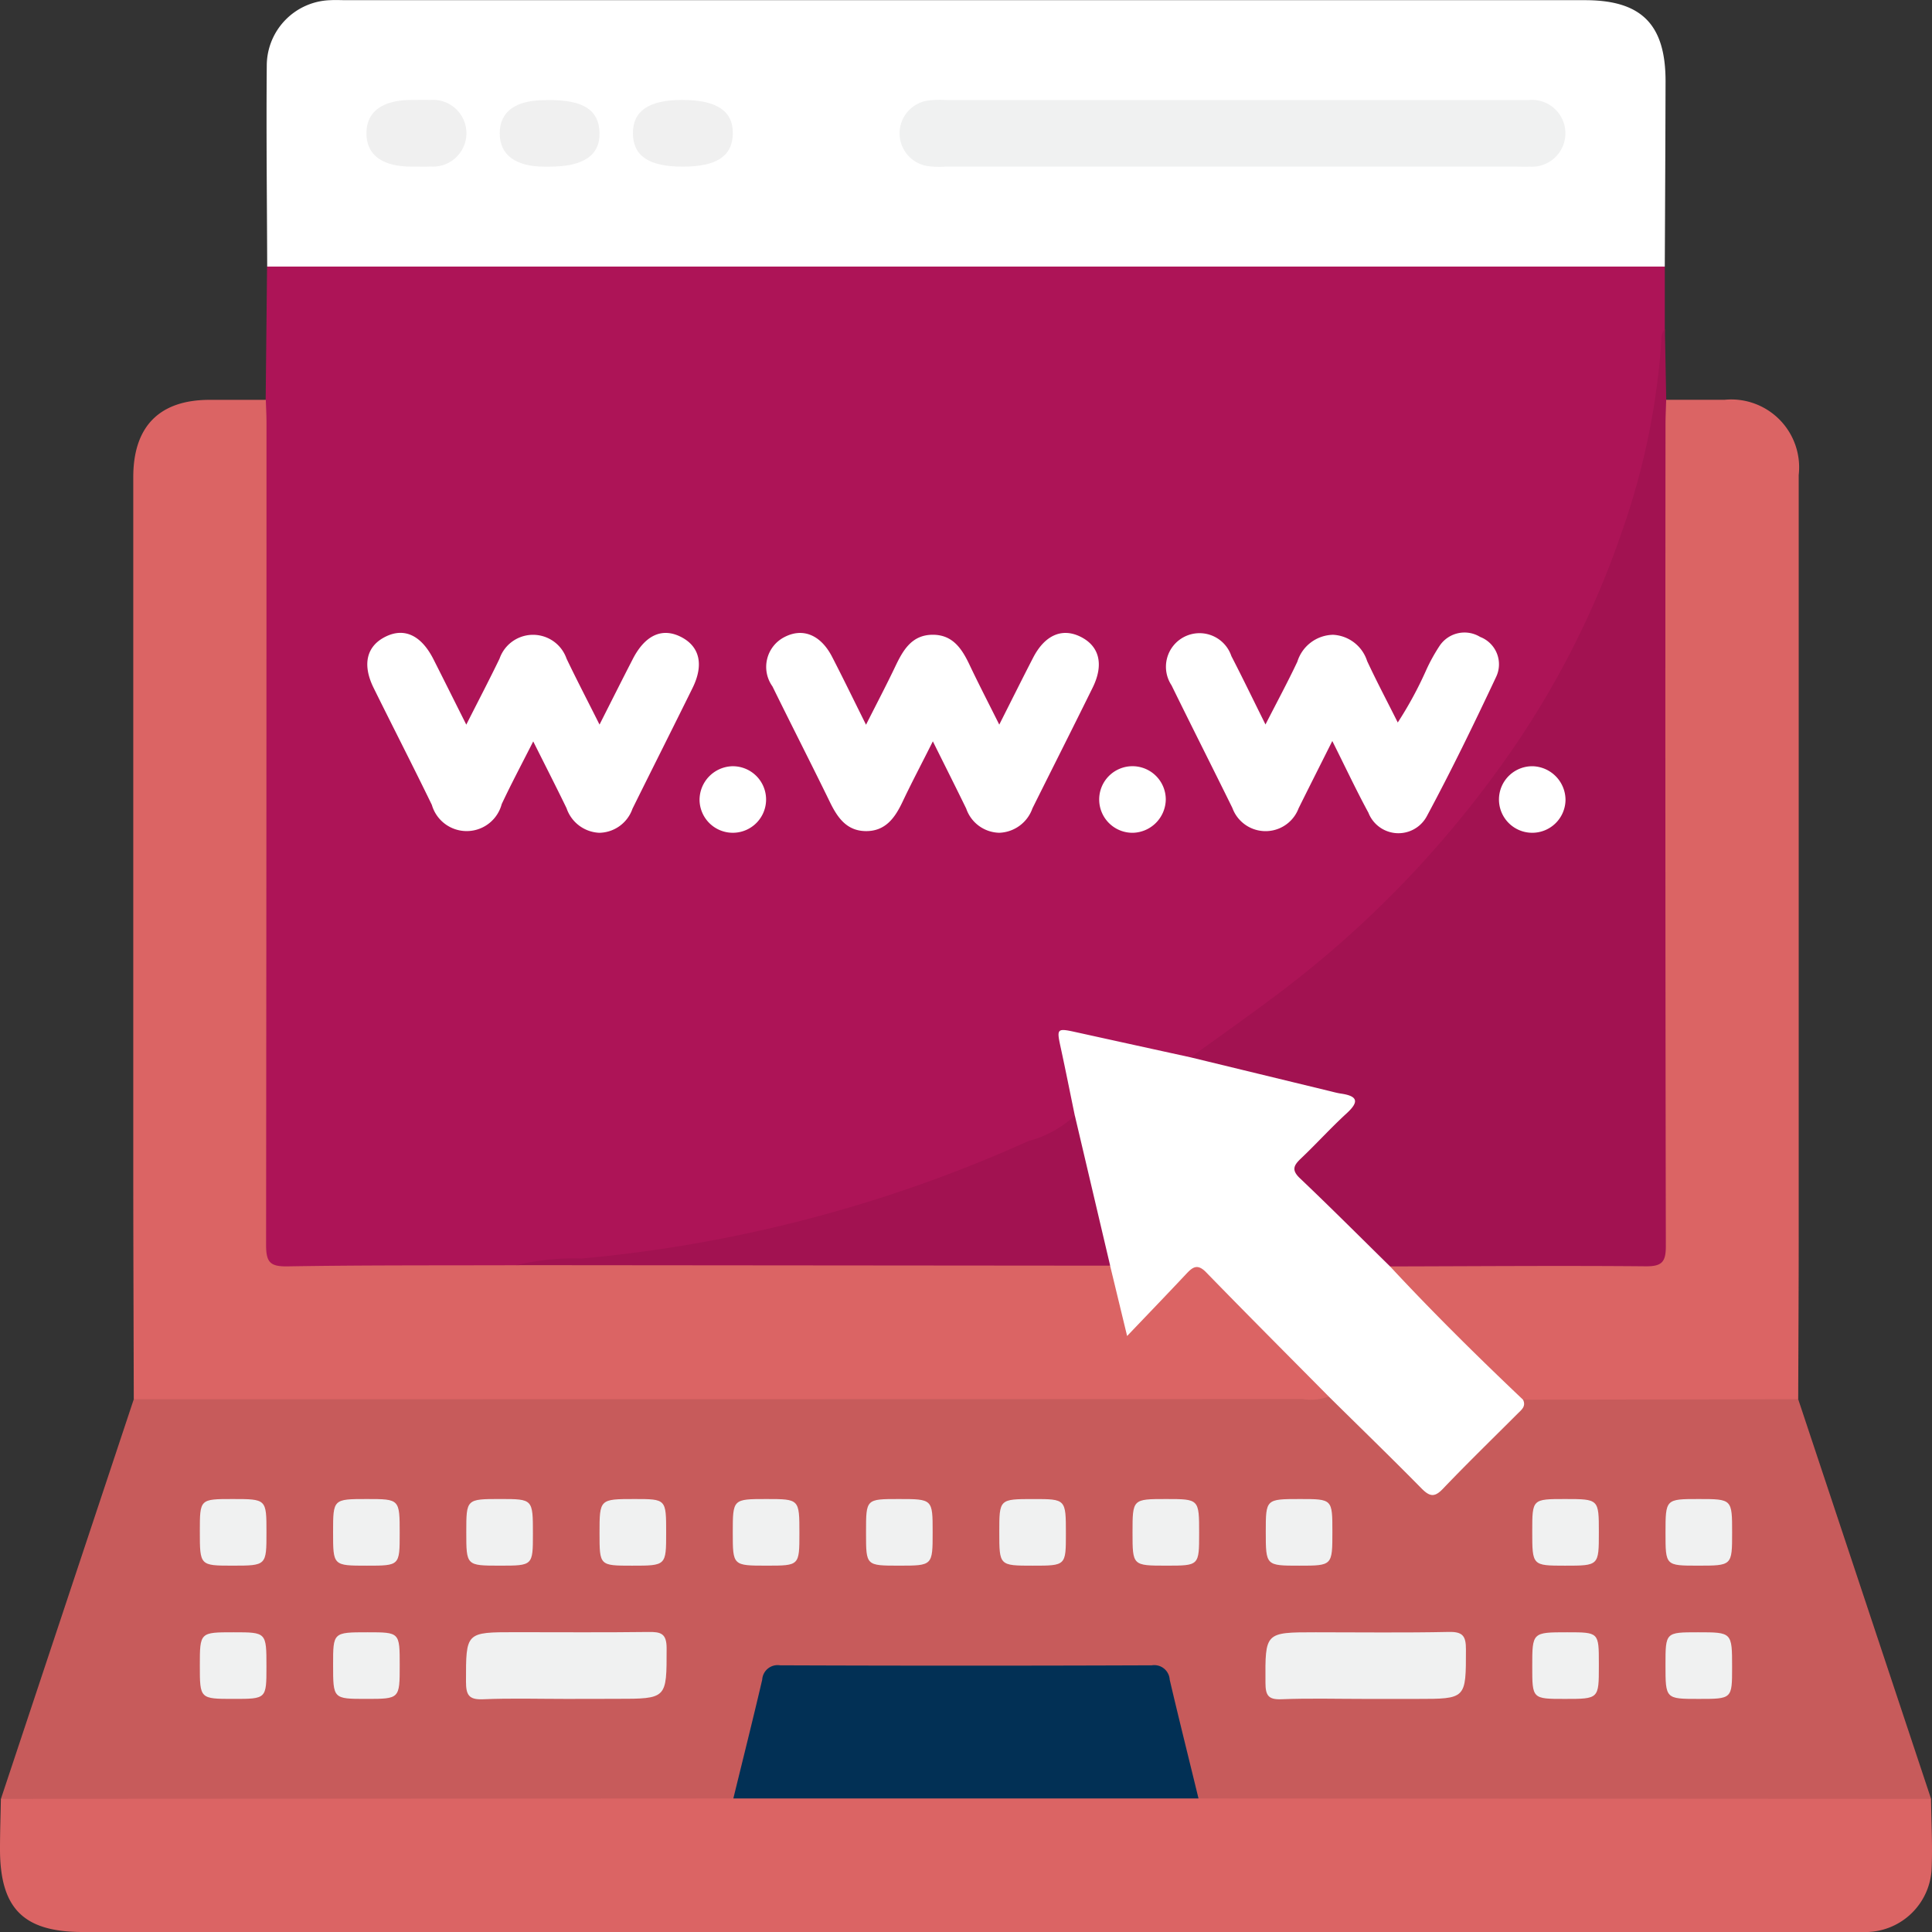 <svg xmlns="http://www.w3.org/2000/svg" width="87.505" height="87.512" viewBox="0 0 87.505 87.512">
  <rect x="0" y="0" width="87.505" height="87.512" fill="#333333" stroke="none"/>
  <g id="Grupo_71698" data-name="Grupo 71698" transform="translate(0 0)">
    <path id="Trazado_106010" data-name="Trazado 106010" d="M523.969,324.608q0,1.418,0,2.837a29.712,29.712,0,0,1-1.29,7.855,41.528,41.528,0,0,1-6.86,13.315,49.987,49.987,0,0,1-12.972,11.756,1.682,1.682,0,0,1-.418.213,31.085,31.085,0,0,1-4.576-.916c-1.135-.207-1.114-.236-.861.9a6.639,6.639,0,0,1,.386,2.572c-.214.52-.7.7-1.155.9a64.469,64.469,0,0,1-19.573,5.563c-1.647.2-3.311.206-4.947.5-3.392.138-6.784.064-10.175.041-.917-.006-1.128-.282-1.19-1.216-.017-.251-.012-.5-.012-.754q0-17.951,0-35.9a2.475,2.475,0,0,1,.273-1.638l.063-6.035c.511-.442,1.135-.3,1.717-.3q14.189-.014,28.379-.006,15.745,0,31.491.006C522.834,324.306,523.458,324.166,523.969,324.608Z" transform="translate(-448.566 -312.535)" fill="#ad1457"/>
    <path id="Trazado_106011" data-name="Trazado 106011" d="M479.627,596.625l6.018,18.1a1.584,1.584,0,0,1-1.243.3q-15.345.012-30.69,0a2.731,2.731,0,0,1-1.11-.15c-.464-.263-.535-.748-.654-1.2-.328-1.243-.646-2.489-.937-3.741a1.111,1.111,0,0,0-1.255-.974q-7.808.017-15.616,0a1.154,1.154,0,0,0-1.3,1.041c-.287,1.253-.6,2.5-.936,3.741a1.614,1.614,0,0,1-.616,1.122,3.33,3.33,0,0,1-1.393.162q-15.072,0-30.145,0c-.521,0-1.079.11-1.526-.3l6.017-18.1c.51-.441,1.133-.3,1.715-.305q17.938-.012,35.876-.005c5.367,0,10.734-.015,16.1.008a1.491,1.491,0,0,1,1.308.59q1.458,1.469,2.925,2.927c.892.89.9.9,1.754.029,1.013-1.026,2.073-2.006,3.032-3.085a1.129,1.129,0,0,1,.625-.4c3.729-.145,7.458-.044,11.186-.054A1.139,1.139,0,0,1,479.627,596.625Z" transform="translate(-398.182 -533.251)" fill="#c75b5b"/>
    <path id="Trazado_106012" data-name="Trazado 106012" d="M525.345,274.057h-63.3c-.01-3.047-.046-6.094-.019-9.14a2.97,2.97,0,0,1,2.875-2.925c.251-.014.5,0,.754,0h56.08c2.557,0,3.649,1.1,3.645,3.683Q525.368,269.864,525.345,274.057Z" transform="translate(-449.943 -261.984)" fill="#fff"/>
    <path id="Trazado_106013" data-name="Trazado 106013" d="M484.146,403.144a2.352,2.352,0,0,1-1.2.112q-26.461.01-52.923.009c-.008-3.393-.022-6.787-.023-10.181q0-15.791,0-31.583c0-2.3,1.188-3.5,3.458-3.5q1.273,0,2.546,0c.01.345.03.69.03,1.035q0,18.62-.018,37.241c0,.782.18.984.968.971,3.456-.058,6.912-.041,10.369-.052,2.125-.078,4.248-.261,6.374-.268,6.4-.02,12.793-.009,19.19-.006a5.223,5.223,0,0,1,1.028.064c.53.108.641.545.738.978.122.55.228,1.1.417,1.735a26.279,26.279,0,0,0,2.106-2.01c.848-.8,1.127-.814,1.956,0q2.276,2.245,4.519,4.524C483.922,402.464,484.3,402.677,484.146,403.144Z" transform="translate(-423.964 -339.891)" fill="#db6464"/>
    <path id="Trazado_106014" data-name="Trazado 106014" d="M398.05,692.675l33.175-.018a1.757,1.757,0,0,1,1.255-.286q9.281-.009,18.562,0a1.757,1.757,0,0,1,1.255.286l33.175.019c.012,1.067.073,2.136.025,3.2a3.009,3.009,0,0,1-2.88,2.829c-.282.016-.565,0-.848,0H401.753c-2.686,0-3.748-1.068-3.743-3.777C398.011,694.18,398.036,693.427,398.05,692.675Z" transform="translate(-398.01 -611.2)" fill="#db6464"/>
    <path id="Trazado_106015" data-name="Trazado 106015" d="M683.986,374.019c1.362-.99,2.742-1.957,4.083-2.973a47.542,47.542,0,0,0,9.863-10.087,40.628,40.628,0,0,0,5.6-10.8,32.728,32.728,0,0,0,1.771-8.6.687.687,0,0,1,.157-.523q.031,1.6.062,3.2a1.839,1.839,0,0,1,.273,1.26q.008,18.312,0,36.625c0,1.432-.208,1.645-1.639,1.642-3.577-.009-7.155.067-10.728-.039a1.649,1.649,0,0,1-1.067-.528c-1.162-1.139-2.3-2.3-3.457-3.444a.863.863,0,0,1-.011-1.434q.846-.811,1.657-1.66c.557-.583.527-.7-.244-.869-1.739-.391-3.47-.818-5.211-1.2C684.687,374.5,684.19,374.525,683.986,374.019Z" transform="translate(-630.054 -326.131)" fill="#a21251"/>
    <path id="Trazado_106016" data-name="Trazado 106016" d="M731.83,397.25c3.86-.008,7.719-.04,11.578-.006.754.007.913-.21.912-.931q-.033-18.594-.015-37.187c0-.376.02-.752.03-1.128.88,0,1.76,0,2.64,0a3.075,3.075,0,0,1,3.363,3.406q0,17.253,0,34.506c0,2.451-.015,4.9-.023,7.353l-12.463.023c-.368.036-.567-.235-.785-.45q-2.408-2.391-4.8-4.8C732.054,397.82,731.781,397.621,731.83,397.25Z" transform="translate(-668.87 -339.89)" fill="#db6464"/>
    <path id="Trazado_106017" data-name="Trazado 106017" d="M667.249,520.055c1.936,2.083,3.959,4.079,6.022,6.037.147.3-.07.457-.246.632-1.13,1.13-2.276,2.244-3.381,3.4-.38.4-.6.36-.971-.014-1.383-1.405-2.8-2.777-4.2-4.161-1.856-1.875-3.721-3.741-5.56-5.633-.4-.409-.62-.217-.908.09-.835.89-1.682,1.769-2.666,2.8l-.77-3.183a1.42,1.42,0,0,1-.461-.89c-.342-1.578-.7-3.154-1.1-4.718a4.8,4.8,0,0,1-.038-1.193c-.207-1-.407-2.009-.624-3.01-.21-.968-.219-.965.782-.744q2.546.561,5.093,1.118l6.265,1.52c.182.044.363.095.547.122.759.112.816.373.25.892-.714.655-1.367,1.377-2.07,2.045-.321.305-.444.517-.053.89C664.542,517.369,665.89,518.719,667.249,520.055Z" transform="translate(-604.289 -462.695)" fill="#fff"/>
    <path id="Trazado_106018" data-name="Trazado 106018" d="M490.689,418.125c.561-1.108,1.049-2.042,1.507-2.99a1.606,1.606,0,0,1,3.034,0c.454.95.941,1.884,1.494,2.987.55-1.086,1.02-2.024,1.5-2.957.553-1.083,1.317-1.442,2.164-1.026.868.427,1.075,1.258.55,2.324-.9,1.826-1.818,3.644-2.721,5.469a1.62,1.62,0,0,1-1.5,1.091,1.64,1.64,0,0,1-1.487-1.115c-.463-.954-.946-1.9-1.509-3.024-.524,1.036-1,1.927-1.428,2.841a1.641,1.641,0,0,1-3.163.035c-.861-1.775-1.764-3.529-2.638-5.3-.525-1.063-.318-1.9.547-2.323.849-.417,1.612-.058,2.163,1.025C489.667,416.081,490.127,417.005,490.689,418.125Z" transform="translate(-469.57 -385.304)" fill="#fff"/>
    <path id="Trazado_106019" data-name="Trazado 106019" d="M586.659,418.136c.5-.99.931-1.809,1.328-2.644.35-.736.746-1.422,1.679-1.431s1.35.653,1.7,1.4c.4.842.827,1.667,1.328,2.67.56-1.108,1.039-2.073,1.533-3.03.522-1.013,1.294-1.358,2.119-.964.88.419,1.1,1.258.579,2.317-.9,1.826-1.819,3.644-2.727,5.467a1.654,1.654,0,0,1-1.5,1.108,1.619,1.619,0,0,1-1.5-1.093c-.466-.956-.944-1.906-1.512-3.048-.5,1-.958,1.863-1.375,2.744-.341.721-.772,1.326-1.653,1.322s-1.3-.623-1.645-1.337c-.851-1.745-1.736-3.473-2.591-5.216a1.518,1.518,0,0,1,.567-2.248c.823-.415,1.627-.081,2.138.915C585.622,416.028,586.094,417,586.659,418.136Z" transform="translate(-547.435 -385.311)" fill="#fff"/>
    <path id="Trazado_106020" data-name="Trazado 106020" d="M685.654,418.824c-.574,1.146-1.054,2.094-1.526,3.047a1.6,1.6,0,0,1-3-.017c-.912-1.854-1.848-3.7-2.755-5.553a1.521,1.521,0,1,1,2.709-1.326c.5.968.974,1.95,1.546,3.1.531-1.04,1.012-1.93,1.443-2.844a1.73,1.73,0,0,1,1.618-1.219,1.711,1.711,0,0,1,1.542,1.188c.422.907.891,1.793,1.388,2.785a17.192,17.192,0,0,0,1.3-2.4,8.023,8.023,0,0,1,.59-1.065,1.356,1.356,0,0,1,1.841-.411,1.327,1.327,0,0,1,.723,1.813c-1,2.126-2.026,4.24-3.138,6.308a1.459,1.459,0,0,1-2.645-.159C686.745,421.068,686.258,420.027,685.654,418.824Z" transform="translate(-625.311 -385.261)" fill="#fff"/>
    <path id="Trazado_106021" data-name="Trazado 106021" d="M547.307,529.891l1.6,6.8-26.892-.023a10.923,10.923,0,0,1,2.947-.3,63.043,63.043,0,0,0,20.246-5.322A4.892,4.892,0,0,0,547.307,529.891Z" transform="translate(-498.625 -479.366)" fill="#a21251"/>
    <path id="Trazado_106022" data-name="Trazado 106022" d="M663.538,449.014a1.508,1.508,0,1,1,1.482-1.509A1.53,1.53,0,0,1,663.538,449.014Z" transform="translate(-612.219 -411.295)" fill="#fff"/>
    <path id="Trazado_106023" data-name="Trazado 106023" d="M567.48,446.006a1.507,1.507,0,1,1-1.469,1.52A1.53,1.53,0,0,1,567.48,446.006Z" transform="translate(-534.327 -411.301)" fill="#fff"/>
    <path id="Trazado_106024" data-name="Trazado 106024" d="M595.2,667.959H574.132c.438-1.792.888-3.582,1.307-5.378a.7.7,0,0,1,.809-.652q8.42.032,16.839,0a.7.7,0,0,1,.809.652C594.316,664.378,594.766,666.167,595.2,667.959Z" transform="translate(-540.917 -586.503)" fill="#023055"/>
    <path id="Trazado_106025" data-name="Trazado 106025" d="M706.41,656.948c-1.257,0-2.516-.035-3.771.015-.605.024-.719-.186-.722-.746-.013-2.287-.032-2.287,2.277-2.287,2.012,0,4.024.027,6.034-.016.638-.013.77.2.769.794,0,2.24.018,2.24-2.23,2.24Z" transform="translate(-644.601 -580)" fill="#f0f1f1"/>
    <path id="Trazado_106026" data-name="Trazado 106026" d="M514.464,656.97c-1.257,0-2.516-.037-3.771.016-.643.027-.768-.2-.768-.8,0-2.238-.018-2.238,2.232-2.238,2.011,0,4.023.016,6.035-.01.561-.008.821.068.82.743,0,2.285.027,2.285-2.284,2.285Z" transform="translate(-488.819 -580.022)" fill="#f0f1f1"/>
    <path id="Trazado_106027" data-name="Trazado 106027" d="M446,623.465C446,622,446,622,447.482,622c1.536,0,1.536,0,1.536,1.505s0,1.512-1.529,1.512C446,625.017,446,625.017,446,623.465Z" transform="translate(-436.949 -554.105)" fill="#f0f1f1"/>
    <path id="Trazado_106028" data-name="Trazado 106028" d="M513.017,623.565c0,1.452,0,1.452-1.495,1.452-1.523,0-1.523,0-1.523-1.518,0-1.5,0-1.5,1.542-1.5C513.017,622,513.017,622,513.017,623.565Z" transform="translate(-488.88 -554.105)" fill="#f0f1f1"/>
    <path id="Trazado_106029" data-name="Trazado 106029" d="M545.017,623.518c0,1.5,0,1.5-1.542,1.5-1.476,0-1.476,0-1.476-1.471C542,622,542,622,543.589,622,545.017,622,545.017,622,545.017,623.518Z" transform="translate(-514.845 -554.105)" fill="#f0f1f1"/>
    <path id="Trazado_106030" data-name="Trazado 106030" d="M577.017,623.546c0,1.471,0,1.471-1.476,1.471-1.542,0-1.542,0-1.542-1.5C574,622,574,622,575.523,622,577.017,622,577.017,622,577.017,623.546Z" transform="translate(-540.81 -554.105)" fill="#f0f1f1"/>
    <path id="Trazado_106031" data-name="Trazado 106031" d="M607.477,622c1.54,0,1.54,0,1.54,1.5,0,1.517,0,1.517-1.524,1.517-1.493,0-1.493,0-1.493-1.453v-.094C606,622,606,622,607.477,622Z" transform="translate(-566.775 -554.105)" fill="#f0f1f1"/>
    <path id="Trazado_106032" data-name="Trazado 106032" d="M641.017,623.564c0,1.454,0,1.454-1.493,1.454-1.524,0-1.524,0-1.524-1.517,0-1.5,0-1.5,1.54-1.5C641.017,622,641.017,622,641.017,623.564Z" transform="translate(-592.74 -554.105)" fill="#f0f1f1"/>
    <path id="Trazado_106033" data-name="Trazado 106033" d="M673.017,623.548c0,1.469,0,1.469-1.477,1.469-1.54,0-1.54,0-1.54-1.5C670,622,670,622,671.524,622,673.017,622,673.017,622,673.017,623.548Z" transform="translate(-618.705 -554.105)" fill="#f0f1f1"/>
    <path id="Trazado_106034" data-name="Trazado 106034" d="M703.552,622c1.465,0,1.465,0,1.465,1.482,0,1.536,0,1.536-1.505,1.536s-1.512,0-1.512-1.529C702,622,702,622,703.552,622Z" transform="translate(-644.67 -554.105)" fill="#f0f1f1"/>
    <path id="Trazado_106035" data-name="Trazado 106035" d="M766,623.462C766,622,766,622,767.485,622c1.532,0,1.532,0,1.532,1.509s0,1.509-1.532,1.509C766,625.017,766,625.017,766,623.462Z" transform="translate(-696.601 -554.105)" fill="#f0f1f1"/>
    <path id="Trazado_106036" data-name="Trazado 106036" d="M799.47,625.017c-1.469,0-1.469,0-1.469-1.477,0-1.54,0-1.54,1.5-1.54,1.517,0,1.517,0,1.517,1.524C801.017,625.017,801.017,625.017,799.47,625.017Z" transform="translate(-722.566 -554.105)" fill="#f0f1f1"/>
    <path id="Trazado_106037" data-name="Trazado 106037" d="M449.017,655.556c0,1.461,0,1.461-1.485,1.461-1.532,0-1.532,0-1.532-1.509S446,654,447.532,654C449.017,654,449.017,654,449.017,655.556Z" transform="translate(-436.949 -580.07)" fill="#f0f1f1"/>
    <path id="Trazado_106038" data-name="Trazado 106038" d="M479.564,654c1.454,0,1.454,0,1.454,1.493,0,1.524,0,1.524-1.517,1.524-1.5,0-1.5,0-1.5-1.54C478,654,478,654,479.564,654Z" transform="translate(-462.914 -580.07)" fill="#f0f1f1"/>
    <path id="Trazado_106039" data-name="Trazado 106039" d="M767.477,657.018c-1.477,0-1.477,0-1.477-1.469C766,654,766,654,767.587,654c1.43,0,1.43,0,1.43,1.422v.094C769.018,657.018,769.018,657.018,767.477,657.018Z" transform="translate(-696.601 -580.07)" fill="#f0f1f1"/>
    <path id="Trazado_106040" data-name="Trazado 106040" d="M799.5,657.018c-1.5,0-1.5,0-1.5-1.542C798,654,798,654,799.471,654c1.546,0,1.546,0,1.546,1.589C801.017,657.018,801.017,657.018,799.5,657.018Z" transform="translate(-722.566 -580.07)" fill="#f0f1f1"/>
    <path id="Trazado_106041" data-name="Trazado 106041" d="M481.017,623.556c0,1.462,0,1.462-1.485,1.462-1.532,0-1.532,0-1.532-1.509S478,622,479.532,622C481.017,622,481.017,622,481.017,623.556Z" transform="translate(-462.914 -554.105)" fill="#f0f1f1"/>
    <path id="Trazado_106042" data-name="Trazado 106042" d="M629.147,288.982q-6.5,0-13,0a3.751,3.751,0,0,1-.844-.032,1.5,1.5,0,0,1,.047-2.959,4.225,4.225,0,0,1,.845-.024h25.9c.157,0,.314,0,.471,0a1.513,1.513,0,1,1,.046,3.015c-.219.01-.439,0-.659,0Z" transform="translate(-573.328 -281.435)" fill="#f0f1f1"/>
    <path id="Trazado_106043" data-name="Trazado 106043" d="M520.253,286c1.55,0,2.249.449,2.281,1.465.032,1.043-.719,1.553-2.288,1.553h-.187c-1.331,0-2.048-.534-2.045-1.513s.715-1.5,2.053-1.5Z" transform="translate(-495.381 -281.469)" fill="#f0f0f0"/>
    <path id="Trazado_106044" data-name="Trazado 106044" d="M488.252,289h-.187c-1.337,0-2.05-.527-2.051-1.507s.713-1.508,2.047-1.511c.281,0,.563-.009.843,0a1.512,1.512,0,1,1,.005,3.014C488.69,289.009,488.47,289,488.252,289Z" transform="translate(-469.416 -281.454)" fill="#f0f0f0"/>
    <path id="Trazado_106045" data-name="Trazado 106045" d="M552.261,289.016c-1.519,0-2.239-.48-2.248-1.5s.719-1.519,2.225-1.52c1.576,0,2.322.5,2.3,1.544C554.508,288.553,553.794,289.016,552.261,289.016Z" transform="translate(-521.346 -281.469)" fill="#f0f0f0"/>
    <path id="Trazado_106046" data-name="Trazado 106046" d="M761.02,447.521a1.507,1.507,0,1,1-1.477-1.513A1.532,1.532,0,0,1,761.02,447.521Z" transform="translate(-690.114 -411.303)" fill="#fff"/>
  </g>
</svg>
